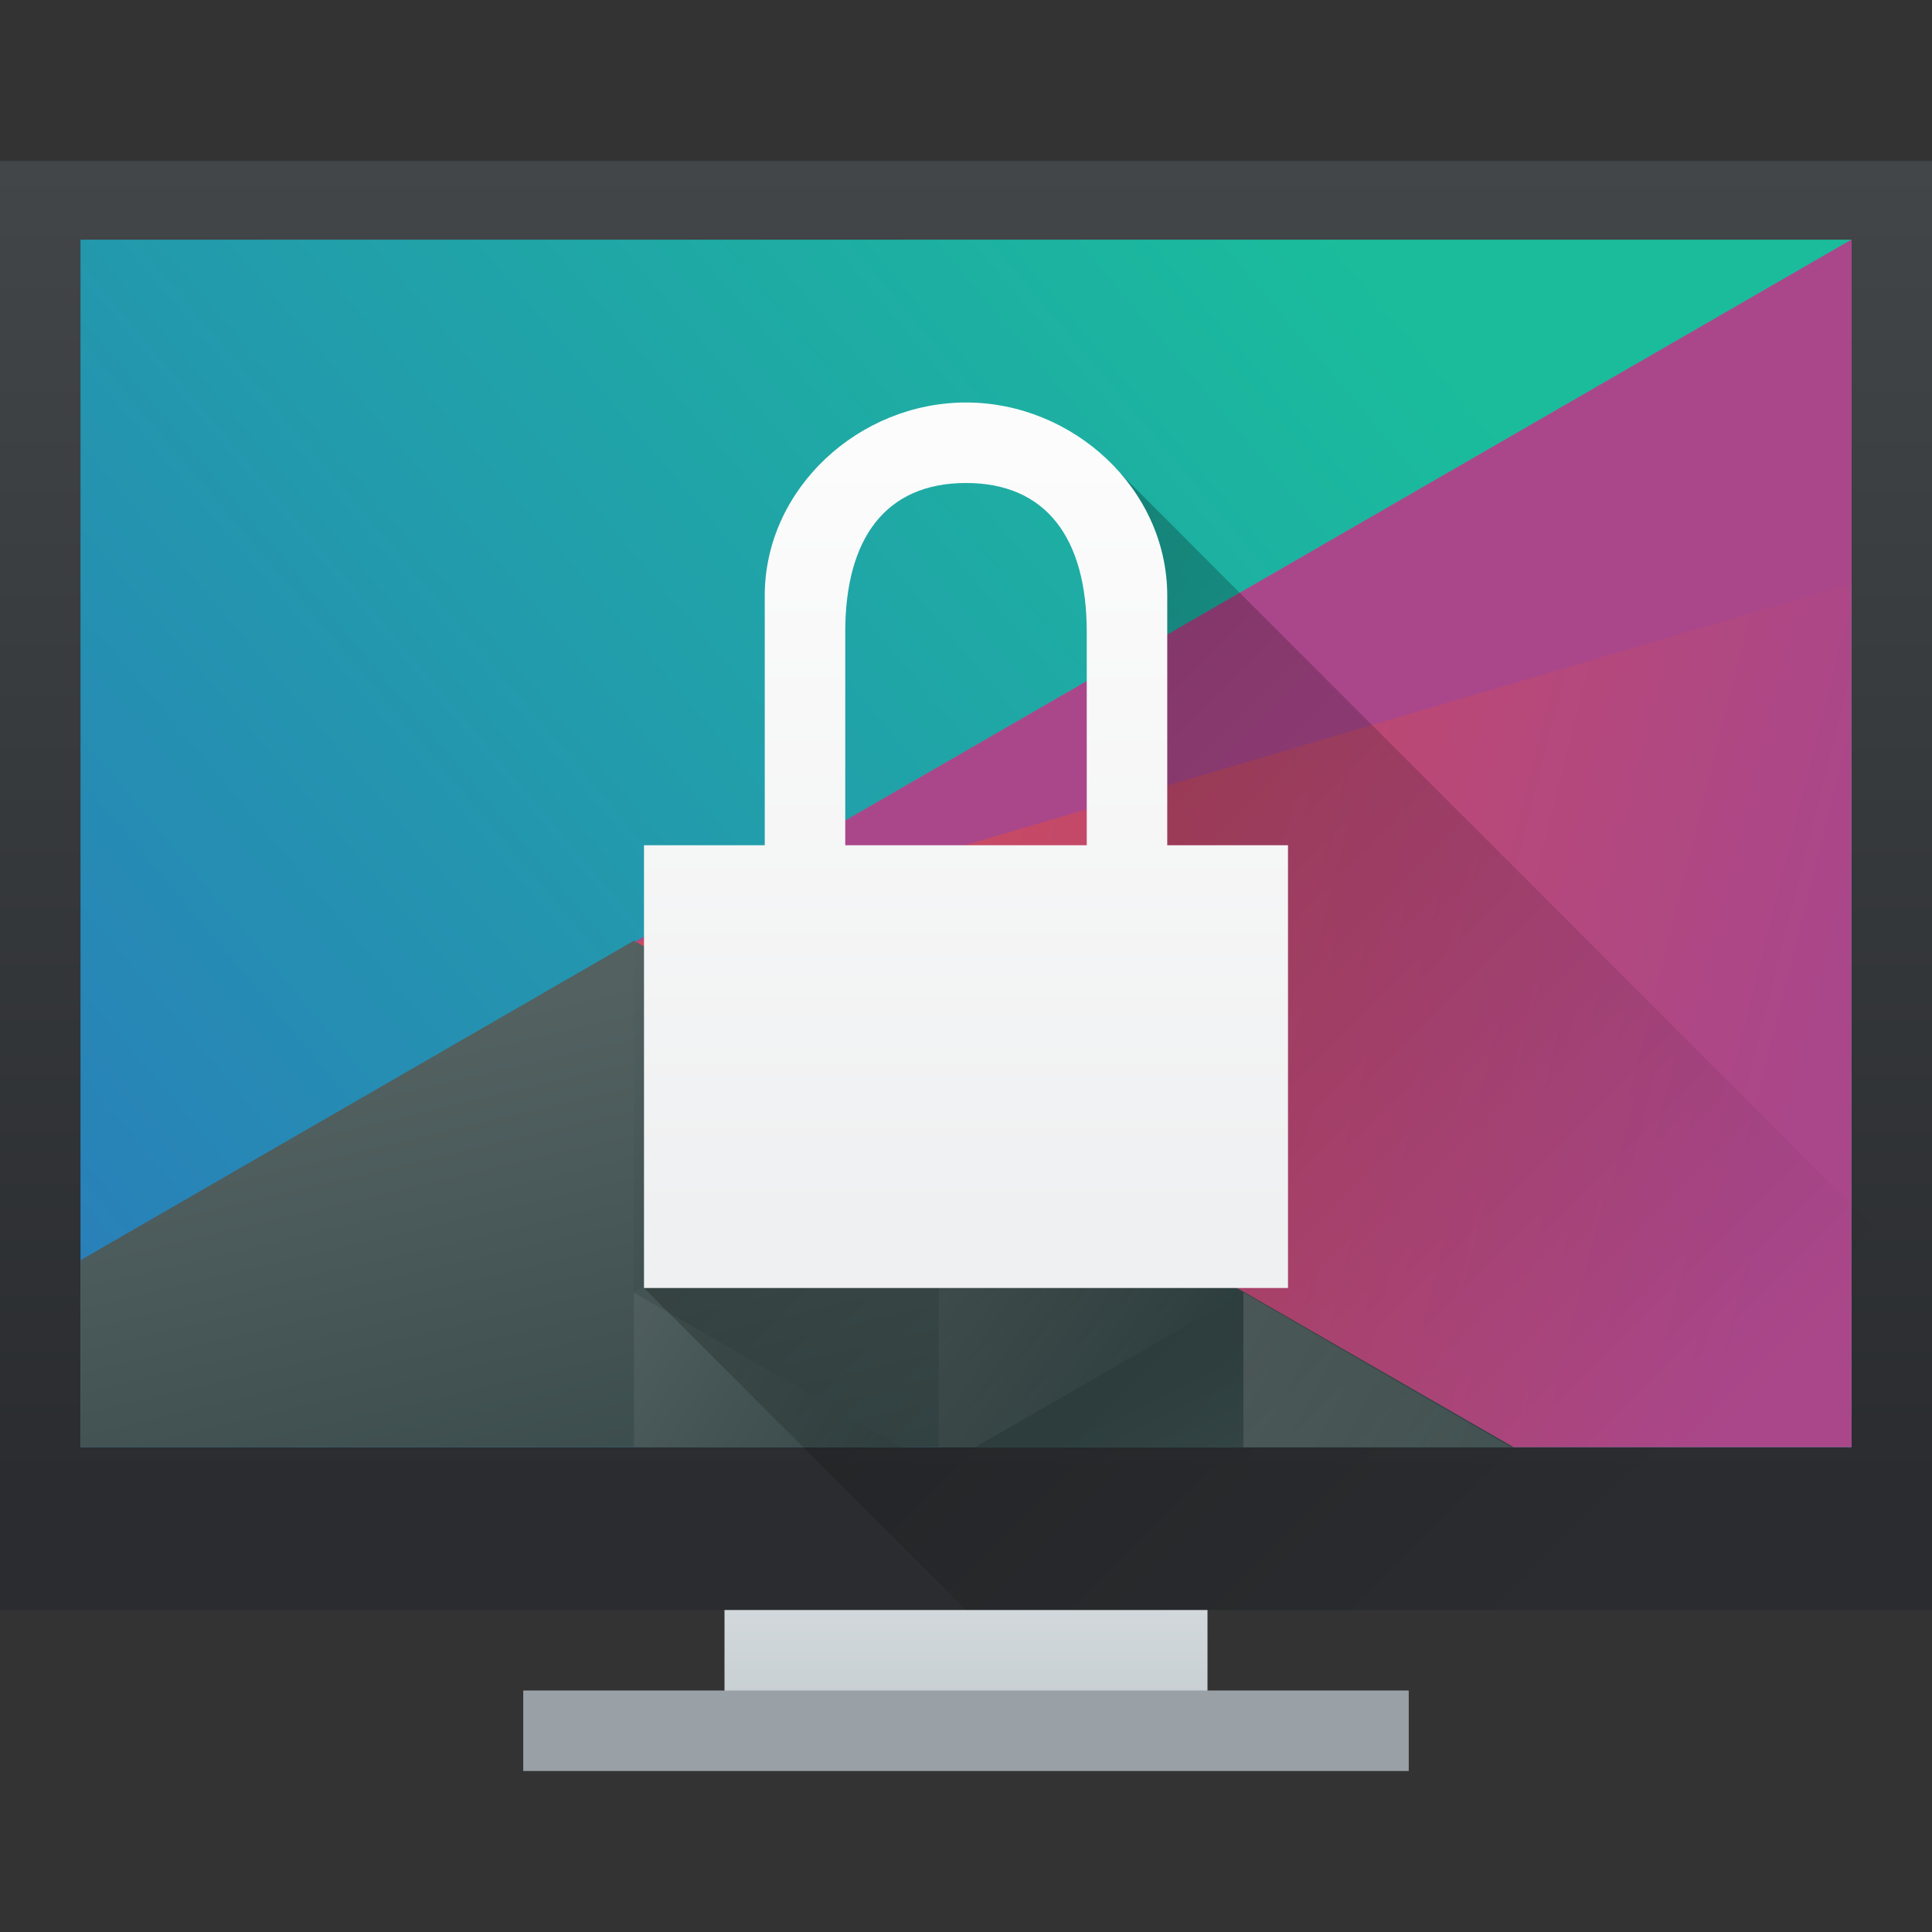 <?xml version="1.0" encoding="UTF-8" standalone="no"?>
<svg
   xmlns:dc="http://purl.org/dc/elements/1.1/"
   xmlns:cc="http://creativecommons.org/ns#"
   xmlns:rdf="http://www.w3.org/1999/02/22-rdf-syntax-ns#"
   xmlns:svg="http://www.w3.org/2000/svg"
   xmlns="http://www.w3.org/2000/svg"
   xmlns:xlink="http://www.w3.org/1999/xlink"
   xmlns:sodipodi="http://sodipodi.sourceforge.net/DTD/sodipodi-0.dtd"
   xmlns:inkscape="http://www.inkscape.org/namespaces/inkscape"
   width="48"
   height="48"
   version="1.1"
   id="svg68"
   sodipodi:docname="preferences-desktop-user-password.svg"
   inkscape:version="0.92.3 (2405546, 2018-03-11)">
  <rect width="100%" height="100%" fill="#333333" stroke="none"/>
  <sodipodi:namedview
     pagecolor="#ffffff"
     bordercolor="#666666"
     borderopacity="1"
     objecttolerance="10"
     gridtolerance="10"
     guidetolerance="10"
     inkscape:pageopacity="0"
     inkscape:pageshadow="2"
     inkscape:window-width="1920"
     inkscape:window-height="1026"
     id="namedview70"
     showgrid="false"
     inkscape:zoom="8"
     inkscape:cx="8.9542136"
     inkscape:cy="24.255796"
     inkscape:window-x="0"
     inkscape:window-y="30"
     inkscape:window-maximized="1"
     inkscape:current-layer="svg68">
    <inkscape:grid
       type="xygrid"
       id="grid963" />
  </sodipodi:namedview>
  <defs
     id="defs32">
    <linearGradient
       inkscape:collect="always"
       id="linearGradient989">
      <stop
         style="stop-color:#ffffff;stop-opacity:1;"
         offset="0"
         id="stop985" />
      <stop
         style="stop-color:#ffffff;stop-opacity:0;"
         offset="1"
         id="stop987" />
    </linearGradient>
    <linearGradient
       inkscape:collect="always"
       id="linearGradient981">
      <stop
         style="stop-color:#000000;stop-opacity:1;"
         offset="0"
         id="stop977" />
      <stop
         style="stop-color:#000000;stop-opacity:0;"
         offset="1"
         id="stop979" />
    </linearGradient>
    <linearGradient
       id="a"
       y1="536.8"
       y2="503.8"
       x2="0"
       gradientUnits="userSpaceOnUse"
       gradientTransform="translate(-384.57,-499.8)">
      <stop
         stop-color="#2a2c2f"
         id="stop2" />
      <stop
         offset="1"
         stop-color="#424649"
         id="stop4" />
    </linearGradient>
    <linearGradient
       id="b"
       y1="547.8"
       y2="536.8"
       x2="0"
       gradientUnits="userSpaceOnUse"
       gradientTransform="matrix(1,0,0,0.545,-384.57,-255.8)">
      <stop
         stop-color="#c6cdd1"
         id="stop7" />
      <stop
         offset="1"
         stop-color="#e0e5e7"
         id="stop9" />
    </linearGradient>
    <linearGradient
       inkscape:collect="always"
       xlink:href="#linearGradient989"
       id="linearGradient991"
       x1="22"
       y1="11"
       x2="27"
       y2="31"
       gradientUnits="userSpaceOnUse"
       gradientTransform="matrix(1,0,0,1.136,0,-4.664)" />
    <linearGradient
       id="g"
       gradientTransform="matrix(0.917,0,0,0.917,-350.59,-457.615)"
       gradientUnits="userSpaceOnUse"
       x1="418.17"
       x2="384.571"
       y1="503.079"
       y2="531.458">
      <stop
         offset="0"
         stop-color="#1abc9c"
         id="stop24" />
      <stop
         offset="1"
         stop-color="#2980b9"
         id="stop26" />
    </linearGradient>
    <linearGradient
       id="h"
       gradientTransform="matrix(0.917,0,0,0.917,-350.59,-457.615)"
       gradientUnits="userSpaceOnUse"
       x1="404.045"
       x2="430.736"
       y1="521.633"
       y2="528.35">
      <stop
         offset="0"
         stop-color="#cc4a5e"
         id="stop29" />
      <stop
         offset="1"
         stop-color="#aa478a"
         id="stop31" />
    </linearGradient>
    <linearGradient
       id="i"
       gradientTransform="matrix(0.917,0,0,0.917,-350.59,-457.615)"
       gradientUnits="userSpaceOnUse"
       x1="398.092"
       x2="394.003"
       xlink:href="#j"
       y1="542.224"
       y2="524.9" />
    <linearGradient
       id="j">
      <stop
         offset="0"
         stop-color="#334545"
         id="stop35" />
      <stop
         offset="1"
         stop-color="#536161"
         id="stop37" />
    </linearGradient>
    <linearGradient
       id="k"
       gradientTransform="matrix(-0.917,0,0,0.917,418.624,-494.281)"
       gradientUnits="userSpaceOnUse"
       x1="431.571"
       x2="439.571"
       xlink:href="#j"
       y1="568.798"
       y2="562.798" />
    <linearGradient
       id="l"
       gradientTransform="matrix(-0.917,0,0,0.917,418.624,-494.281)"
       gradientUnits="userSpaceOnUse"
       x1="406.537"
       x2="423.32"
       xlink:href="#j"
       y1="581.87"
       y2="572.678" />
    <linearGradient
       id="m"
       gradientTransform="matrix(-0.917,0,0,0.917,418.624,-494.281)"
       gradientUnits="userSpaceOnUse"
       x1="423.054"
       x2="431.225"
       xlink:href="#j"
       y1="572.334"
       y2="566.766" />
    <linearGradient
       id="n"
       gradientTransform="matrix(-0.917,0,0,0.917,418.624,-494.281)"
       gradientUnits="userSpaceOnUse"
       x1="431.313"
       x2="440.632"
       xlink:href="#j"
       y1="577.102"
       y2="571.445" />
    <linearGradient
       id="o"
       gradientTransform="matrix(-0.917,0,0,0.917,418.624,-494.281)"
       gradientUnits="userSpaceOnUse"
       x1="430.567"
       x2="423.75"
       xlink:href="#j"
       y1="577.362"
       y2="591.328" />
    <linearGradient
       id="b-3"
       gradientUnits="userSpaceOnUse"
       x1="393.571"
       x2="410.571"
       xlink:href="#linearGradient981"
       y1="519.798"
       y2="536.798"
       gradientTransform="translate(-423.571,-511.798)" />
    <linearGradient
       id="d"
       gradientTransform="matrix(1,0,0,1.211,-426.571,-623.23)"
       gradientUnits="userSpaceOnUse"
       x2="0"
       y1="538.798"
       y2="519.798">
      <stop
         offset="0"
         stop-color="#2a2c2f"
         id="stop13" />
      <stop
         offset="1"
         stop-color="#424649"
         id="stop15" />
    </linearGradient>
    <linearGradient
       id="f"
       gradientUnits="userSpaceOnUse"
       x1="393.571"
       x2="407.571"
       xlink:href="#linearGradient981"
       y1="520.798"
       y2="534.798"
       gradientTransform="translate(-423.571,-511.798)" />
    <linearGradient
       id="e"
       gradientUnits="userSpaceOnUse"
       x2="0"
       y1="533.798"
       y2="521.798"
       gradientTransform="matrix(1.6,0,0,1.6,-616.914,-823.677)">
      <stop
         offset="0"
         stop-color="#eff0f1"
         id="stop18" />
      <stop
         offset="1"
         stop-color="#fcfcfc"
         id="stop20" />
    </linearGradient>
    <linearGradient
       inkscape:collect="always"
       xlink:href="#linearGradient981"
       id="linearGradient1001"
       x1="19.75"
       y1="14.375"
       x2="41.938"
       y2="36.562"
       gradientUnits="userSpaceOnUse" />
  </defs>
  <path
     d="m 18,37 v 6 h 12 v -6 z"
     id="path34"
     style="fill:url(#b);stroke-width:2.8;stroke-opacity:0.55"
     inkscape:connector-curvature="0" />
  <rect
     width="48"
     x="7.3242186e-06"
     y="4"
     height="36"
     id="rect36"
     style="fill:url(#a);stroke-width:2.8;stroke-opacity:0.55" />
  <rect
     style="fill:#99a1a7;stroke-width:2.8;stroke-opacity:0.55"
     id="rect62"
     height="2"
     y="42"
     x="13"
     width="22" />
  <g
     id="g985"
     transform="translate(0.067,1.755)">
    <path
       id="path933"
       d="m 14,10.109 v 15.909 h 8 v 1.136 h -2 v 1.136 h 8 v -1.136 h -2 v -1.136 h 8 V 10.109 Z m 1,1.136 h 18 v 12.5 H 15 Z"
       style="fill:url(#linearGradient991);fill-opacity:1;stroke-width:0.995;stroke-opacity:0.55"
       inkscape:connector-curvature="0" />
    <path
       d="m 1.933,4.2 v 30 H 45.933 v -30 z"
       id="path45"
       style="fill:url(#g);stroke-width:1.563"
       inkscape:connector-curvature="0" />
    <path
       inkscape:connector-curvature="0"
       style="fill:url(#h);stroke-width:3.127;stroke-linecap:round"
       id="path47"
       d="M 45.933,4.2 15.652,21.682 37.334,34.2 h 8.6 z" />
    <path
       inkscape:connector-curvature="0"
       style="fill:url(#i);stroke-width:3.127;stroke-linecap:round"
       id="path49"
       d="M 15.683,21.616 1.933,29.555 V 34.2 H 37.539 Z" />
    <path
       inkscape:connector-curvature="0"
       style="fill:url(#k);stroke-width:3.127;stroke-linecap:round"
       id="path51"
       d="M 23.254,25.987 15.683,21.617 v 8.741 z" />
    <path
       inkscape:connector-curvature="0"
       style="fill:url(#l);stroke-width:3.127;stroke-linecap:round"
       id="path53"
       d="M 30.824,30.356 V 34.2 h 6.656 z" />
    <path
       inkscape:connector-curvature="0"
       style="fill:url(#m);stroke-width:3.127;stroke-linecap:round"
       id="path55"
       d="M 23.254,25.987 V 34.2 h 0.916 l 6.654,-3.842 z" />
    <path
       inkscape:connector-curvature="0"
       style="fill:url(#n);stroke-width:3.127;stroke-linecap:round"
       id="path57"
       d="M 15.683,30.358 V 34.2 h 6.654 z" />
    <path
       inkscape:connector-curvature="0"
       style="fill:url(#o);stroke-width:3.127;stroke-linecap:round"
       id="path59"
       d="M 30.824,30.356 24.168,34.2 h 6.656 z" />
    <path
       style="fill:#aa478a;stroke-width:3.127;stroke-linecap:round"
       inkscape:connector-curvature="0"
       id="path61"
       d="M 15.652,21.683 45.933,4.2 l -1.5e-5,8.541 z" />
  </g>
  <path
     style="opacity:0.3;fill:url(#linearGradient1001);fill-opacity:1;stroke:none;stroke-width:2.877;stroke-linecap:round;stroke-linejoin:round;stroke-miterlimit:4;stroke-dasharray:none;stroke-dashoffset:0;stroke-opacity:1;paint-order:normal"
     d="M 25.021 11.389 L 27.871 13.502 L 27.326 22.355 L 21.43 26.57 L 16 32 L 24 40 L 48 40 L 48 31.928 L 27.518 11.445 L 25.021 11.389 z "
     id="rect987" />
  <path
     inkscape:connector-curvature="0"
     style="fill:url(#e);stroke-width:1.6"
     id="path75"
     d="m 24,10 c -2.659,0 -5,2.141 -5,4.8 V 16.4 21 H 17.6 16 v 1 10 H 32 V 21 H 29 V 14.8 C 29,12.141 26.659,10 24,10 Z m 0,2 c 1.994,0 3,1.373 3,3.7 V 21 H 22.4 21 V 17.3 15.7 C 21,13.373 22.006,12 24,12 Z"
     sodipodi:nodetypes="sscccccccccssssccccss" />
</svg>
